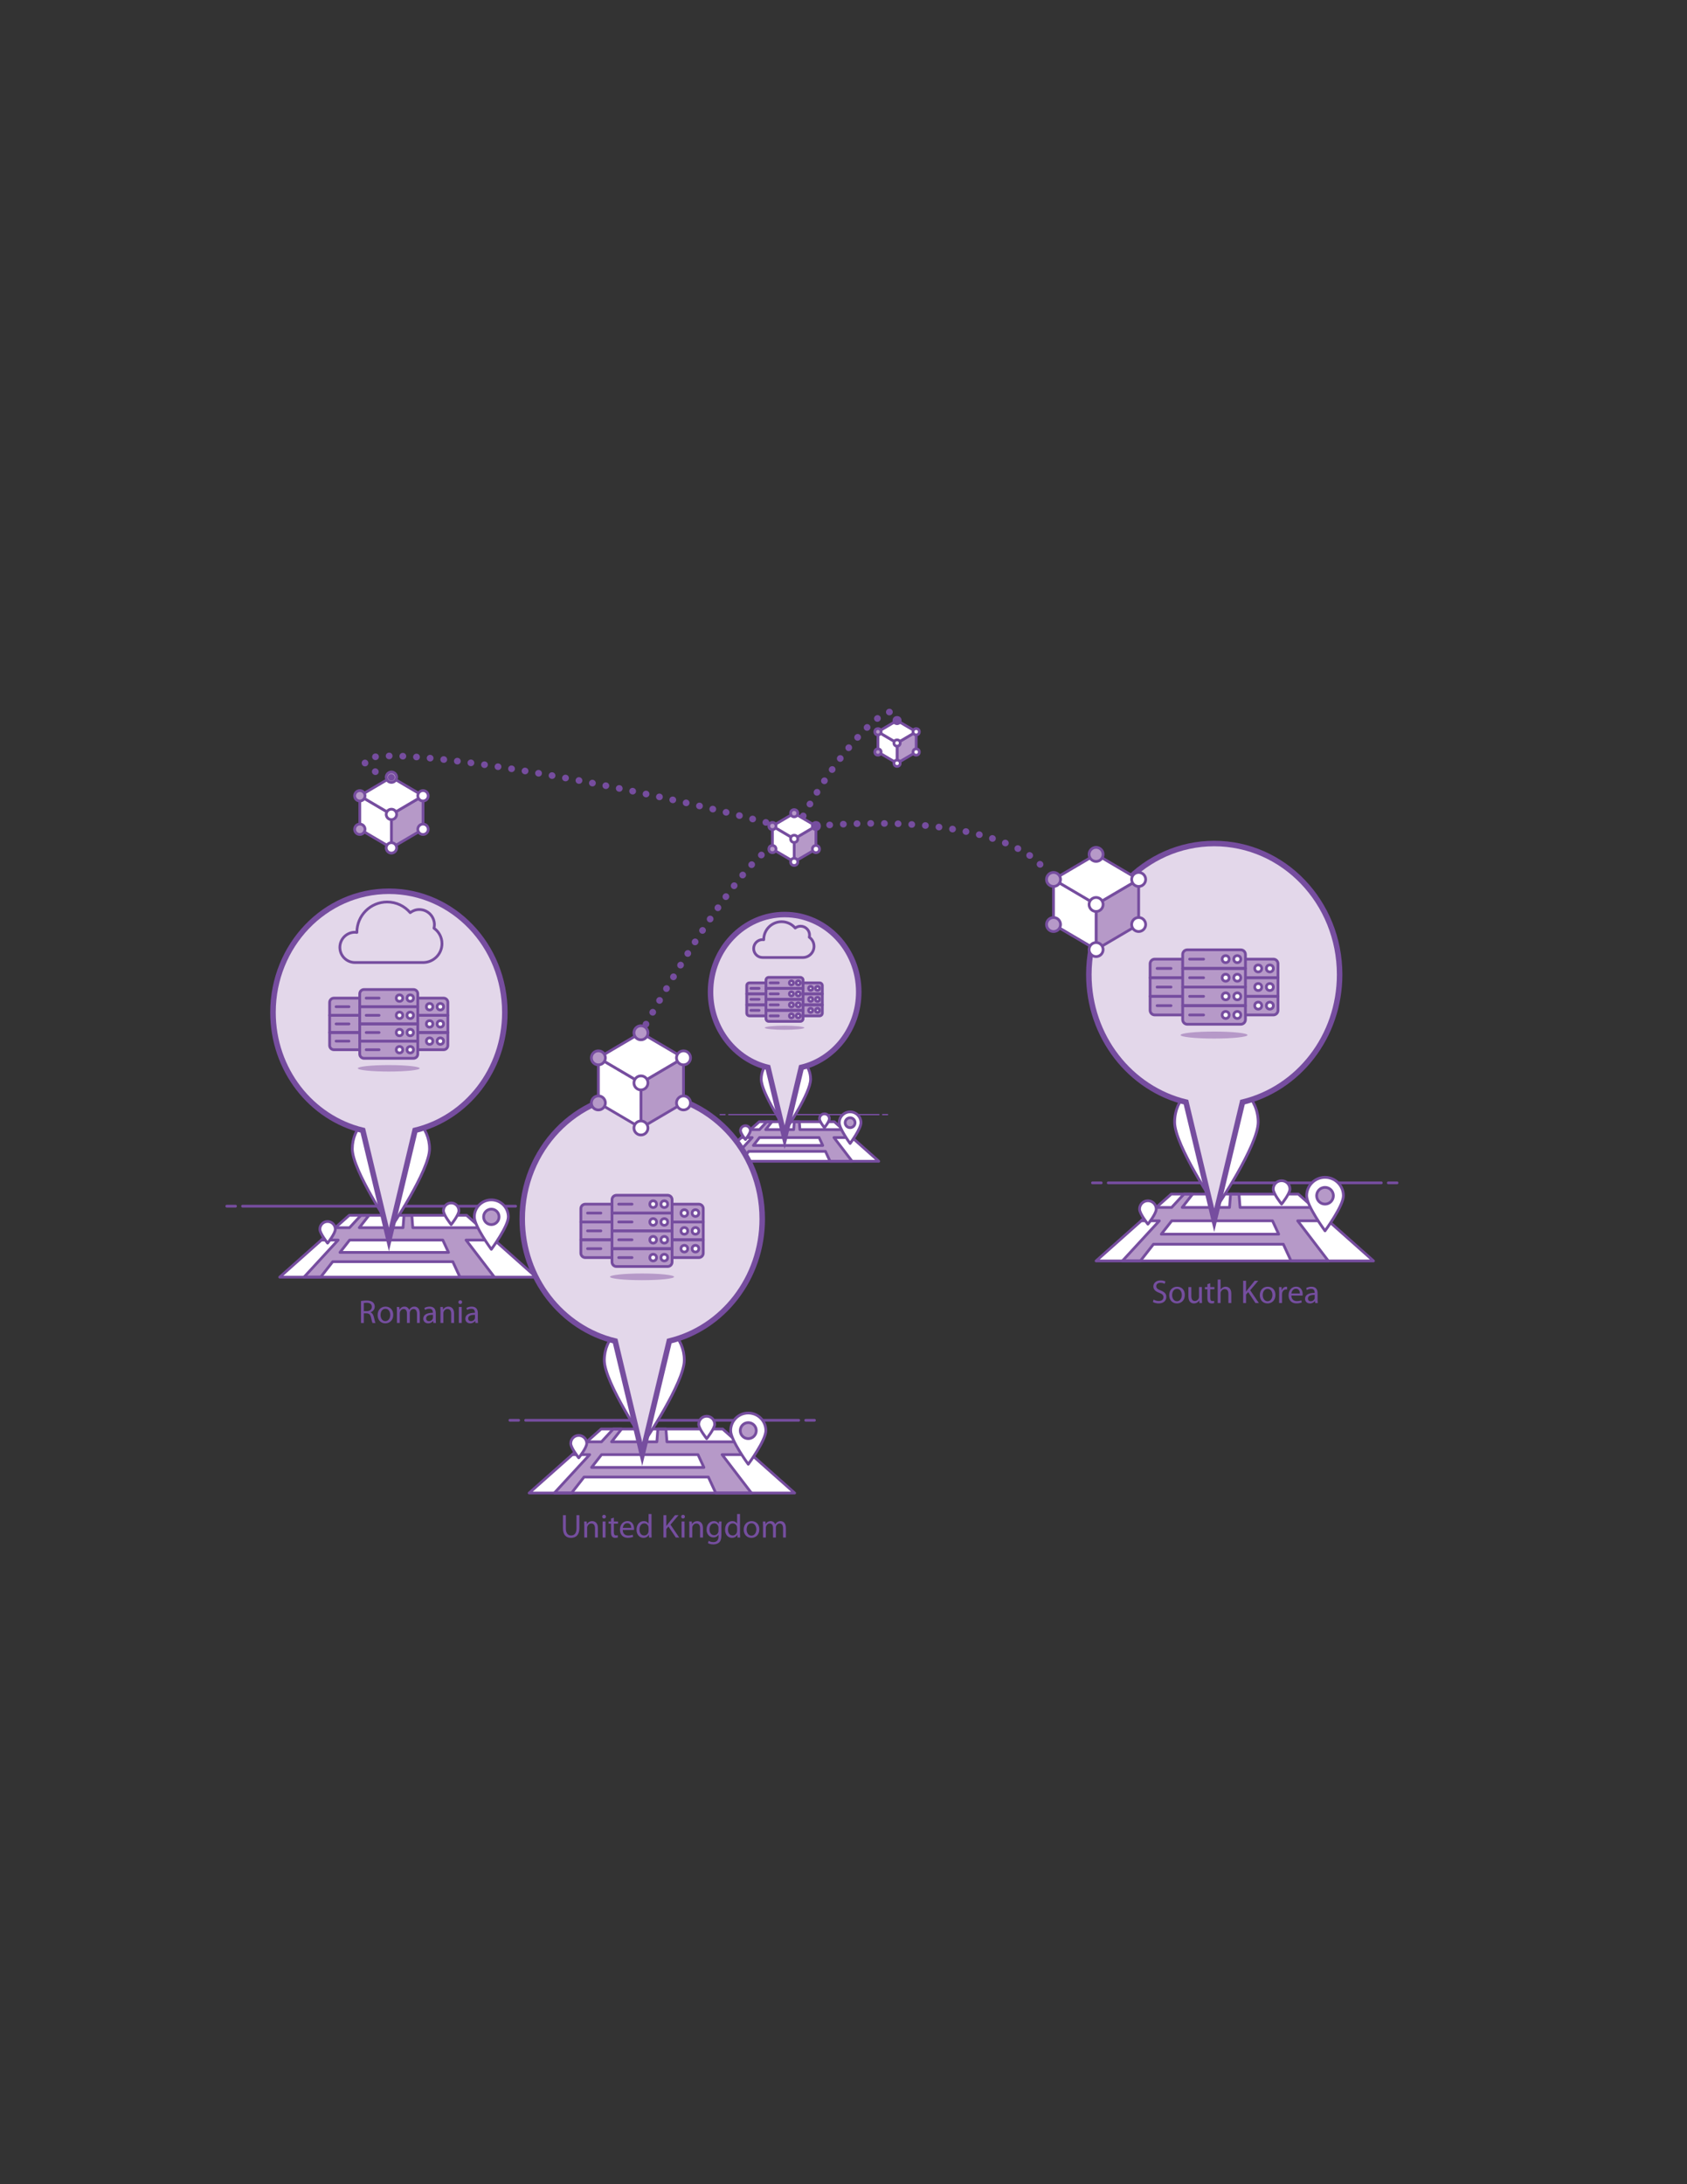 <?xml version="1.0" encoding="utf-8"?>
<!-- Generator: Adobe Illustrator 16.0.0, SVG Export Plug-In . SVG Version: 6.00 Build 0)  -->
<!DOCTYPE svg PUBLIC "-//W3C//DTD SVG 1.1//EN" "http://www.w3.org/Graphics/SVG/1.1/DTD/svg11.dtd">
<svg version="1.1" id="Layer_1" xmlns="http://www.w3.org/2000/svg" xmlns:xlink="http://www.w3.org/1999/xlink" x="0px" y="0px"
	 width="612px" height="792px" viewBox="0 0 612 792" enable-background="new 0 0 612 792" xml:space="preserve">
<rect x="0" y="0" width="612" height="792" fill="#333333" stroke="none"/>
<g>
	<g>
	</g>
	<g>
		
			<line fill="none" stroke="#764D9F" stroke-linecap="round" stroke-linejoin="round" stroke-miterlimit="10" x1="87.985" y1="437.367" x2="187.052" y2="437.367"/>
		
			<line fill="none" stroke="#764D9F" stroke-linecap="round" stroke-linejoin="round" stroke-miterlimit="10" x1="82.27" y1="437.367" x2="85.445" y2="437.367"/>
		
			<line fill="none" stroke="#764D9F" stroke-linecap="round" stroke-linejoin="round" stroke-miterlimit="10" x1="189.592" y1="437.367" x2="192.767" y2="437.367"/>
	</g>
</g>
<g>
	<g>
	</g>
	<g>
		
			<line fill="none" stroke="#764D9F" stroke-linecap="round" stroke-linejoin="round" stroke-miterlimit="10" x1="402.035" y1="428.911" x2="501.102" y2="428.911"/>
		
			<line fill="none" stroke="#764D9F" stroke-linecap="round" stroke-linejoin="round" stroke-miterlimit="10" x1="396.319" y1="428.911" x2="399.494" y2="428.911"/>
		
			<line fill="none" stroke="#764D9F" stroke-linecap="round" stroke-linejoin="round" stroke-miterlimit="10" x1="503.642" y1="428.911" x2="506.816" y2="428.911"/>
	</g>
</g>
<g>
	<g>
	</g>
	<g>
		
			<line fill="none" stroke="#764D9F" stroke-linecap="round" stroke-linejoin="round" stroke-miterlimit="10" x1="190.69" y1="515" x2="289.757" y2="515"/>
		
			<line fill="none" stroke="#764D9F" stroke-linecap="round" stroke-linejoin="round" stroke-miterlimit="10" x1="184.975" y1="515" x2="188.149" y2="515"/>
		
			<line fill="none" stroke="#764D9F" stroke-linecap="round" stroke-linejoin="round" stroke-miterlimit="10" x1="292.297" y1="515" x2="295.472" y2="515"/>
	</g>
</g>
<g>
	<g>
	</g>
	<g>
		
			<line fill="none" stroke="#764D9F" stroke-width="0.5" stroke-linecap="round" stroke-linejoin="round" stroke-miterlimit="10" x1="264.399" y1="404.164" x2="318.829" y2="404.164"/>
		
			<line fill="none" stroke="#764D9F" stroke-width="0.5" stroke-linecap="round" stroke-linejoin="round" stroke-miterlimit="10" x1="261.259" y1="404.164" x2="263.004" y2="404.164"/>
		
			<line fill="none" stroke="#764D9F" stroke-width="0.5" stroke-linecap="round" stroke-linejoin="round" stroke-miterlimit="10" x1="320.224" y1="404.164" x2="321.968" y2="404.164"/>
	</g>
</g>
<path fill="#FFFFFF" d="M158.286,386.571c0.066-0.278,0.111-0.566,0.111-0.865c0-2.067-1.675-3.744-3.743-3.744
	c-0.849,0-1.624,0.294-2.251,0.771c-1.374-1.614-3.417-2.642-5.703-2.642c-4.134,0-7.485,3.352-7.485,7.486
	c0,0.016,0.001,0.032,0.001,0.048c-0.156-0.02-0.309-0.048-0.471-0.048c-2.066,0-3.742,1.676-3.742,3.743
	c0,2.066,1.676,3.743,3.742,3.743h16.845c2.584,0,4.679-2.094,4.679-4.677C160.268,388.807,159.481,387.419,158.286,386.571z"/>
<g>
	<g>
		<polygon fill="#FFFFFF" points="194.496,463.096 169.278,440.679 126.684,440.679 101.466,463.096 		"/>
		<polygon fill="#FFFFFF" points="126.807,445.163 130.939,440.679 126.684,440.679 121.641,445.163 121.641,445.163 		"/>
		<polygon fill="#FFFFFF" points="126.836,449.647 123.33,454.13 162.707,454.13 160.631,449.647 		"/>
		<polygon fill="#FFFFFF" points="179.364,449.647 169.074,449.647 179.356,463.096 194.496,463.096 		"/>
		<g>
			<path fill="#B699C8" stroke="#764D9F" stroke-linecap="round" stroke-linejoin="round" stroke-miterlimit="10" d="
				M169.074,449.647h10.29l-5.043-4.484h-24.576l-0.343-4.484h-2.842l-0.343,4.484h-15.874l3.505-4.484h-2.909l-4.132,4.484h-5.167
				l-5.043,4.484h6.08l-12.392,13.448h6.033l4.383-5.604h43.562l2.593,5.604h12.5L169.074,449.647z M123.33,454.13l3.506-4.482
				h33.795l2.076,4.482H123.33z"/>
		</g>
		<polygon fill="none" stroke="#764D9F" stroke-linecap="round" stroke-linejoin="round" stroke-miterlimit="10" points="
			194.496,463.096 169.278,440.679 126.684,440.679 101.466,463.096 		"/>
	</g>
	<g>
		<path fill="#FFFFFF" d="M155.828,416.582c0,7.737-14.011,28.581-14.011,28.581s-14.01-20.844-14.01-28.581
			c0-7.739,6.272-14.011,14.01-14.011C149.554,402.571,155.828,408.843,155.828,416.582z"/>
		
			<circle fill="#B699C8" stroke="#764D9F" stroke-linecap="round" stroke-linejoin="round" stroke-miterlimit="10" cx="141.817" cy="416.582" r="6.725"/>
		<path fill="none" stroke="#764D9F" stroke-linecap="round" stroke-linejoin="round" stroke-miterlimit="10" d="M155.828,416.582
			c0,7.737-14.011,28.581-14.011,28.581s-14.01-20.844-14.01-28.581c0-7.739,6.272-14.011,14.01-14.011
			C149.554,402.571,155.828,408.843,155.828,416.582z"/>
	</g>
	<path fill="#FFFFFF" stroke="#764D9F" stroke-linecap="round" stroke-linejoin="round" stroke-miterlimit="10" d="M121.642,445.724
		c0,1.548-2.802,5.043-2.802,5.043s-2.802-3.495-2.802-5.043s1.254-2.802,2.802-2.802
		C120.386,442.922,121.642,444.176,121.642,445.724z"/>
	<path fill="#FFFFFF" stroke="#764D9F" stroke-linecap="round" stroke-linejoin="round" stroke-miterlimit="10" d="M166.476,438.998
		c0,1.548-2.802,5.045-2.802,5.045s-2.803-3.497-2.803-5.045s1.255-2.802,2.803-2.802
		C165.22,436.196,166.476,437.45,166.476,438.998z"/>
	<g>
		<path fill="#FFFFFF" stroke="#764D9F" stroke-linecap="round" stroke-linejoin="round" stroke-miterlimit="10" d="
			M184.408,441.238c0,3.406-6.165,11.771-6.165,11.771s-6.164-8.365-6.164-11.771c0-3.402,2.76-6.163,6.164-6.163
			C181.648,435.075,184.408,437.836,184.408,441.238z"/>
		<path fill="#B699C8" stroke="#764D9F" stroke-linecap="round" stroke-linejoin="round" stroke-miterlimit="10" d="
			M181.045,441.238c0,1.551-1.254,2.805-2.802,2.805s-2.802-1.254-2.802-2.805c0-1.546,1.254-2.801,2.802-2.801
			S181.045,439.692,181.045,441.238z"/>
	</g>
</g>
<path fill="#E3D7EA" stroke="#764D9F" stroke-width="2" stroke-miterlimit="10" d="M183.142,367.1
	c0-24.258-18.829-43.928-42.053-43.928s-42.053,19.67-42.053,43.928c0,20.85,13.919,38.273,32.576,42.77l9.478,39.597l9.478-39.597
	C169.222,405.373,183.142,387.949,183.142,367.1z"/>
<g>
	<path fill="#B699C8" d="M160.913,380.637h-17.936c-0.862,0-1.56-0.698-1.56-1.559v-15.597c0-0.862,0.698-1.56,1.56-1.56h17.936
		c0.861,0,1.559,0.698,1.559,1.56v15.597C162.472,379.939,161.773,380.637,160.913,380.637z"/>
	
		<circle fill="#FFFFFF" stroke="#764D9F" stroke-linecap="round" stroke-linejoin="round" stroke-miterlimit="10" cx="159.743" cy="365.041" r="1.17"/>
	
		<circle fill="#FFFFFF" stroke="#764D9F" stroke-linecap="round" stroke-linejoin="round" stroke-miterlimit="10" cx="155.844" cy="365.041" r="1.17"/>
	
		<circle fill="#FFFFFF" stroke="#764D9F" stroke-linecap="round" stroke-linejoin="round" stroke-miterlimit="10" cx="159.743" cy="371.28" r="1.17"/>
	
		<circle fill="#FFFFFF" stroke="#764D9F" stroke-linecap="round" stroke-linejoin="round" stroke-miterlimit="10" cx="155.844" cy="371.28" r="1.17"/>
	
		<circle fill="#FFFFFF" stroke="#764D9F" stroke-linecap="round" stroke-linejoin="round" stroke-miterlimit="10" cx="159.743" cy="377.518" r="1.17"/>
	
		<circle fill="#FFFFFF" stroke="#764D9F" stroke-linecap="round" stroke-linejoin="round" stroke-miterlimit="10" cx="155.844" cy="377.518" r="1.17"/>
	<path fill="none" stroke="#764D9F" stroke-linecap="round" stroke-linejoin="round" stroke-miterlimit="10" d="M160.913,380.637
		h-17.936c-0.862,0-1.56-0.698-1.56-1.559v-4.68h21.055v4.68C162.472,379.939,161.773,380.637,160.913,380.637z"/>
	
		<rect x="141.417" y="368.16" fill="none" stroke="#764D9F" stroke-linecap="round" stroke-linejoin="round" stroke-miterlimit="10" width="21.055" height="6.238"/>
	<path fill="none" stroke="#764D9F" stroke-linecap="round" stroke-linejoin="round" stroke-miterlimit="10" d="M162.472,368.16
		h-21.055v-4.679c0-0.862,0.698-1.56,1.56-1.56h17.936c0.861,0,1.559,0.698,1.559,1.56V368.16z"/>
</g>
<g>
	<path fill="#B699C8" d="M139.077,380.637h-17.936c-0.86,0-1.559-0.698-1.559-1.559v-15.597c0-0.862,0.698-1.56,1.559-1.56h17.936
		c0.862,0,1.56,0.698,1.56,1.56v15.597C140.637,379.939,139.939,380.637,139.077,380.637z"/>
	
		<line fill="none" stroke="#764D9F" stroke-linecap="round" stroke-linejoin="round" stroke-miterlimit="10" x1="121.922" y1="377.518" x2="126.602" y2="377.518"/>
	
		<line fill="none" stroke="#764D9F" stroke-linecap="round" stroke-linejoin="round" stroke-miterlimit="10" x1="121.922" y1="371.28" x2="126.602" y2="371.28"/>
	
		<line fill="none" stroke="#764D9F" stroke-linecap="round" stroke-linejoin="round" stroke-miterlimit="10" x1="121.922" y1="365.041" x2="126.602" y2="365.041"/>
	<path fill="none" stroke="#764D9F" stroke-linecap="round" stroke-linejoin="round" stroke-miterlimit="10" d="M139.077,380.637
		h-17.936c-0.86,0-1.559-0.698-1.559-1.559v-4.68h21.054v4.68C140.637,379.939,139.939,380.637,139.077,380.637z"/>
	
		<rect x="119.583" y="368.16" fill="none" stroke="#764D9F" stroke-linecap="round" stroke-linejoin="round" stroke-miterlimit="10" width="21.054" height="6.238"/>
	<path fill="none" stroke="#764D9F" stroke-linecap="round" stroke-linejoin="round" stroke-miterlimit="10" d="M140.637,368.16
		h-21.054v-4.679c0-0.862,0.698-1.56,1.559-1.56h17.936c0.862,0,1.56,0.698,1.56,1.56V368.16z"/>
</g>
<g>
	<path fill="#B699C8" d="M149.996,383.756h-17.937c-0.861,0-1.559-0.698-1.559-1.559v-21.835c0-0.862,0.698-1.56,1.559-1.56h17.937
		c0.86,0,1.559,0.698,1.559,1.56v21.835C151.555,383.059,150.856,383.756,149.996,383.756z"/>
	
		<line fill="none" stroke="#764D9F" stroke-linecap="round" stroke-linejoin="round" stroke-miterlimit="10" x1="132.838" y1="380.637" x2="137.518" y2="380.637"/>
	
		<line fill="none" stroke="#764D9F" stroke-linecap="round" stroke-linejoin="round" stroke-miterlimit="10" x1="132.838" y1="374.398" x2="137.518" y2="374.398"/>
	
		<line fill="none" stroke="#764D9F" stroke-linecap="round" stroke-linejoin="round" stroke-miterlimit="10" x1="132.838" y1="361.921" x2="137.518" y2="361.921"/>
	
		<circle fill="#FFFFFF" stroke="#764D9F" stroke-linecap="round" stroke-linejoin="round" stroke-miterlimit="10" cx="148.826" cy="361.921" r="1.17"/>
	
		<circle fill="#FFFFFF" stroke="#764D9F" stroke-linecap="round" stroke-linejoin="round" stroke-miterlimit="10" cx="144.926" cy="361.921" r="1.17"/>
	
		<circle fill="#FFFFFF" stroke="#764D9F" stroke-linecap="round" stroke-linejoin="round" stroke-miterlimit="10" cx="148.826" cy="374.398" r="1.17"/>
	
		<circle fill="#FFFFFF" stroke="#764D9F" stroke-linecap="round" stroke-linejoin="round" stroke-miterlimit="10" cx="144.926" cy="374.398" r="1.17"/>
	
		<circle fill="#FFFFFF" stroke="#764D9F" stroke-linecap="round" stroke-linejoin="round" stroke-miterlimit="10" cx="148.826" cy="380.637" r="1.17"/>
	
		<circle fill="#FFFFFF" stroke="#764D9F" stroke-linecap="round" stroke-linejoin="round" stroke-miterlimit="10" cx="144.926" cy="380.637" r="1.17"/>
	<path fill="none" stroke="#764D9F" stroke-linecap="round" stroke-linejoin="round" stroke-miterlimit="10" d="M149.996,383.756
		h-17.937c-0.861,0-1.559-0.698-1.559-1.559v-4.679h21.055v4.679C151.555,383.059,150.856,383.756,149.996,383.756z"/>
	
		<rect x="130.5" y="371.28" fill="none" stroke="#764D9F" stroke-linecap="round" stroke-linejoin="round" stroke-miterlimit="10" width="21.055" height="6.238"/>
	<path fill="none" stroke="#764D9F" stroke-linecap="round" stroke-linejoin="round" stroke-miterlimit="10" d="M151.555,365.041
		H130.5v-4.679c0-0.862,0.698-1.56,1.559-1.56h17.937c0.86,0,1.559,0.698,1.559,1.56V365.041z"/>
	
		<line fill="none" stroke="#764D9F" stroke-linecap="round" stroke-linejoin="round" stroke-miterlimit="10" x1="132.838" y1="368.16" x2="137.518" y2="368.16"/>
	
		<circle fill="#FFFFFF" stroke="#764D9F" stroke-linecap="round" stroke-linejoin="round" stroke-miterlimit="10" cx="148.826" cy="368.16" r="1.17"/>
	
		<circle fill="#FFFFFF" stroke="#764D9F" stroke-linecap="round" stroke-linejoin="round" stroke-miterlimit="10" cx="144.926" cy="368.16" r="1.17"/>
	
		<rect x="130.5" y="365.041" fill="none" stroke="#764D9F" stroke-linecap="round" stroke-linejoin="round" stroke-miterlimit="10" width="21.055" height="6.239"/>
</g>
<ellipse fill="#B699C8" cx="141.027" cy="387.377" rx="11.229" ry="1.169"/>
<g>
	<g>
		<polygon fill="#FFFFFF" points="318.791,421.078 302.668,406.746 275.436,406.746 259.313,421.078 		"/>
		<polygon fill="#FFFFFF" points="275.515,409.613 278.156,406.746 275.436,406.746 272.211,409.613 272.211,409.613 		"/>
		<polygon fill="#FFFFFF" points="275.533,412.48 273.292,415.346 298.467,415.346 297.14,412.48 		"/>
		<polygon fill="#FFFFFF" points="309.117,412.48 302.539,412.48 309.111,421.078 318.791,421.078 		"/>
		<g>
			<path fill="#B699C8" stroke="#764D9F" stroke-linecap="round" stroke-linejoin="round" stroke-miterlimit="10" d="
				M302.539,412.48h6.578l-3.225-2.867H290.18l-0.22-2.867h-1.816l-0.221,2.867h-10.148l2.242-2.867h-1.86l-2.641,2.867h-3.304
				l-3.224,2.867h3.886l-7.922,8.598h3.857l2.802-3.582h27.851l1.657,3.582h7.993L302.539,412.48z M273.292,415.346l2.241-2.865
				h21.607l1.327,2.865H273.292z"/>
		</g>
		<polygon fill="none" stroke="#764D9F" stroke-linecap="round" stroke-linejoin="round" stroke-miterlimit="10" points="
			318.791,421.078 302.668,406.746 275.436,406.746 259.313,421.078 		"/>
	</g>
	<g>
		<path fill="#FFFFFF" d="M294.068,391.339c0,4.947-8.957,18.274-8.957,18.274s-8.958-13.327-8.958-18.274
			c0-4.947,4.01-8.958,8.958-8.958C290.058,382.382,294.068,386.393,294.068,391.339z"/>
		
			<circle fill="#B699C8" stroke="#764D9F" stroke-linecap="round" stroke-linejoin="round" stroke-miterlimit="10" cx="285.111" cy="391.339" r="4.3"/>
		<path fill="none" stroke="#764D9F" stroke-linecap="round" stroke-linejoin="round" stroke-miterlimit="10" d="M294.068,391.339
			c0,4.947-8.957,18.274-8.957,18.274s-8.958-13.327-8.958-18.274c0-4.947,4.01-8.958,8.958-8.958
			C290.058,382.382,294.068,386.393,294.068,391.339z"/>
	</g>
	<path fill="#FFFFFF" stroke="#764D9F" stroke-linecap="round" stroke-linejoin="round" stroke-miterlimit="10" d="M272.212,409.971
		c0,0.99-1.792,3.225-1.792,3.225s-1.791-2.234-1.791-3.225s0.802-1.791,1.791-1.791S272.212,408.98,272.212,409.971z"/>
	<path fill="#FFFFFF" stroke="#764D9F" stroke-linecap="round" stroke-linejoin="round" stroke-miterlimit="10" d="M300.877,405.672
		c0,0.99-1.792,3.225-1.792,3.225s-1.792-2.234-1.792-3.225s0.802-1.793,1.792-1.793
		C300.074,403.879,300.877,404.682,300.877,405.672z"/>
	<g>
		<path fill="#FFFFFF" stroke="#764D9F" stroke-linecap="round" stroke-linejoin="round" stroke-miterlimit="10" d="M312.34,407.105
			c0,2.178-3.939,7.523-3.939,7.523s-3.942-5.346-3.942-7.523s1.765-3.941,3.942-3.941
			C310.576,403.164,312.34,404.928,312.34,407.105z"/>
		
			<circle fill="#B699C8" stroke="#764D9F" stroke-linecap="round" stroke-linejoin="round" stroke-miterlimit="10" cx="308.4" cy="407.105" r="1.792"/>
	</g>
</g>
<path fill="#E3D7EA" stroke="#764D9F" stroke-width="2" stroke-miterlimit="10" d="M311.531,359.704
	c0-15.51-12.038-28.085-26.885-28.085c-14.849,0-26.887,12.575-26.887,28.085c0,13.33,8.899,24.469,20.827,27.344l6.06,25.316
	l6.059-25.316C302.632,384.173,311.531,373.034,311.531,359.704z"/>
<g>
	<path fill="#B699C8" d="M297.319,368.359h-11.467c-0.551,0-0.997-0.447-0.997-0.997v-9.972c0-0.551,0.446-0.997,0.997-0.997h11.467
		c0.551,0,0.997,0.446,0.997,0.997v9.972C298.316,367.912,297.87,368.359,297.319,368.359z"/>
	
		<circle fill="#FFFFFF" stroke="#764D9F" stroke-linecap="round" stroke-linejoin="round" stroke-miterlimit="10" cx="296.572" cy="358.387" r="0.748"/>
	
		<circle fill="#FFFFFF" stroke="#764D9F" stroke-linecap="round" stroke-linejoin="round" stroke-miterlimit="10" cx="294.079" cy="358.387" r="0.748"/>
	
		<circle fill="#FFFFFF" stroke="#764D9F" stroke-linecap="round" stroke-linejoin="round" stroke-miterlimit="10" cx="296.572" cy="362.376" r="0.748"/>
	
		<circle fill="#FFFFFF" stroke="#764D9F" stroke-linecap="round" stroke-linejoin="round" stroke-miterlimit="10" cx="294.079" cy="362.376" r="0.748"/>
	
		<circle fill="#FFFFFF" stroke="#764D9F" stroke-linecap="round" stroke-linejoin="round" stroke-miterlimit="10" cx="296.572" cy="366.364" r="0.748"/>
	
		<circle fill="#FFFFFF" stroke="#764D9F" stroke-linecap="round" stroke-linejoin="round" stroke-miterlimit="10" cx="294.079" cy="366.364" r="0.748"/>
	<path fill="none" stroke="#764D9F" stroke-linecap="round" stroke-linejoin="round" stroke-miterlimit="10" d="M297.319,368.359
		h-11.467c-0.551,0-0.997-0.447-0.997-0.997v-2.992h13.46v2.992C298.316,367.912,297.87,368.359,297.319,368.359z"/>
	
		<rect x="284.855" y="360.382" fill="none" stroke="#764D9F" stroke-linecap="round" stroke-linejoin="round" stroke-miterlimit="10" width="13.46" height="3.988"/>
	<path fill="none" stroke="#764D9F" stroke-linecap="round" stroke-linejoin="round" stroke-miterlimit="10" d="M298.316,360.382
		h-13.46v-2.992c0-0.551,0.446-0.997,0.997-0.997h11.467c0.551,0,0.997,0.446,0.997,0.997V360.382z"/>
</g>
<g>
	<path fill="#B699C8" d="M283.359,368.359h-11.467c-0.55,0-0.997-0.447-0.997-0.997v-9.972c0-0.551,0.447-0.997,0.997-0.997h11.467
		c0.552,0,0.997,0.446,0.997,0.997v9.972C284.356,367.912,283.911,368.359,283.359,368.359z"/>
	
		<line fill="none" stroke="#764D9F" stroke-linecap="round" stroke-linejoin="round" stroke-miterlimit="10" x1="272.391" y1="366.364" x2="275.383" y2="366.364"/>
	
		<line fill="none" stroke="#764D9F" stroke-linecap="round" stroke-linejoin="round" stroke-miterlimit="10" x1="272.391" y1="362.376" x2="275.383" y2="362.376"/>
	
		<line fill="none" stroke="#764D9F" stroke-linecap="round" stroke-linejoin="round" stroke-miterlimit="10" x1="272.391" y1="358.387" x2="275.383" y2="358.387"/>
	<path fill="none" stroke="#764D9F" stroke-linecap="round" stroke-linejoin="round" stroke-miterlimit="10" d="M283.359,368.359
		h-11.467c-0.55,0-0.997-0.447-0.997-0.997v-2.992h13.46v2.992C284.356,367.912,283.911,368.359,283.359,368.359z"/>
	
		<rect x="270.896" y="360.382" fill="none" stroke="#764D9F" stroke-linecap="round" stroke-linejoin="round" stroke-miterlimit="10" width="13.46" height="3.988"/>
	<path fill="none" stroke="#764D9F" stroke-linecap="round" stroke-linejoin="round" stroke-miterlimit="10" d="M284.356,360.382
		h-13.46v-2.992c0-0.551,0.447-0.997,0.997-0.997h11.467c0.552,0,0.997,0.446,0.997,0.997V360.382z"/>
</g>
<g>
	<path fill="#B699C8" d="M290.34,370.353h-11.467c-0.551,0-0.997-0.446-0.997-0.998v-13.959c0-0.551,0.446-0.997,0.997-0.997h11.467
		c0.55,0,0.997,0.446,0.997,0.997v13.959C291.337,369.907,290.89,370.353,290.34,370.353z"/>
	
		<line fill="none" stroke="#764D9F" stroke-linecap="round" stroke-linejoin="round" stroke-miterlimit="10" x1="279.37" y1="368.359" x2="282.362" y2="368.359"/>
	
		<line fill="none" stroke="#764D9F" stroke-linecap="round" stroke-linejoin="round" stroke-miterlimit="10" x1="279.37" y1="364.37" x2="282.362" y2="364.37"/>
	
		<line fill="none" stroke="#764D9F" stroke-linecap="round" stroke-linejoin="round" stroke-miterlimit="10" x1="279.37" y1="356.393" x2="282.362" y2="356.393"/>
	
		<circle fill="#FFFFFF" stroke="#764D9F" stroke-linecap="round" stroke-linejoin="round" stroke-miterlimit="10" cx="289.592" cy="356.393" r="0.748"/>
	
		<circle fill="#FFFFFF" stroke="#764D9F" stroke-linecap="round" stroke-linejoin="round" stroke-miterlimit="10" cx="287.099" cy="356.393" r="0.748"/>
	
		<circle fill="#FFFFFF" stroke="#764D9F" stroke-linecap="round" stroke-linejoin="round" stroke-miterlimit="10" cx="289.592" cy="364.37" r="0.748"/>
	
		<circle fill="#FFFFFF" stroke="#764D9F" stroke-linecap="round" stroke-linejoin="round" stroke-miterlimit="10" cx="287.099" cy="364.37" r="0.748"/>
	
		<circle fill="#FFFFFF" stroke="#764D9F" stroke-linecap="round" stroke-linejoin="round" stroke-miterlimit="10" cx="289.592" cy="368.359" r="0.748"/>
	
		<circle fill="#FFFFFF" stroke="#764D9F" stroke-linecap="round" stroke-linejoin="round" stroke-miterlimit="10" cx="287.099" cy="368.359" r="0.748"/>
	<path fill="none" stroke="#764D9F" stroke-linecap="round" stroke-linejoin="round" stroke-miterlimit="10" d="M290.34,370.353
		h-11.467c-0.551,0-0.997-0.446-0.997-0.998v-2.992h13.461v2.992C291.337,369.907,290.89,370.353,290.34,370.353z"/>
	
		<rect x="277.876" y="362.376" fill="none" stroke="#764D9F" stroke-linecap="round" stroke-linejoin="round" stroke-miterlimit="10" width="13.461" height="3.988"/>
	<path fill="none" stroke="#764D9F" stroke-linecap="round" stroke-linejoin="round" stroke-miterlimit="10" d="M291.337,358.387
		h-13.461v-2.991c0-0.551,0.446-0.997,0.997-0.997h11.467c0.55,0,0.997,0.446,0.997,0.997V358.387z"/>
	
		<line fill="none" stroke="#764D9F" stroke-linecap="round" stroke-linejoin="round" stroke-miterlimit="10" x1="279.37" y1="360.382" x2="282.362" y2="360.382"/>
	
		<circle fill="#FFFFFF" stroke="#764D9F" stroke-linecap="round" stroke-linejoin="round" stroke-miterlimit="10" cx="289.592" cy="360.382" r="0.748"/>
	
		<circle fill="#FFFFFF" stroke="#764D9F" stroke-linecap="round" stroke-linejoin="round" stroke-miterlimit="10" cx="287.099" cy="360.382" r="0.748"/>
	
		<rect x="277.876" y="358.387" fill="none" stroke="#764D9F" stroke-linecap="round" stroke-linejoin="round" stroke-miterlimit="10" width="13.461" height="3.989"/>
</g>
<ellipse fill="#B699C8" cx="284.607" cy="372.668" rx="7.179" ry="0.748"/>
<path fill="none" stroke="#764D9F" stroke-linecap="round" stroke-linejoin="round" stroke-miterlimit="10" d="M293.587,339.836
	c0.058-0.241,0.096-0.491,0.096-0.75c0-1.792-1.452-3.244-3.244-3.244c-0.736,0-1.407,0.255-1.952,0.668
	c-1.189-1.399-2.96-2.29-4.94-2.29c-3.584,0-6.489,2.905-6.489,6.487c0,0.014,0.002,0.028,0.002,0.042
	c-0.135-0.018-0.268-0.042-0.408-0.042c-1.792,0-3.244,1.453-3.244,3.245s1.452,3.244,3.244,3.244h14.599
	c2.239,0,4.056-1.815,4.056-4.055C295.306,341.773,294.624,340.571,293.587,339.836z"/>
<g>
	<g>
		<polygon fill="#FFFFFF" points="288.275,541.378 262.168,518.171 218.071,518.171 191.963,541.378 		"/>
		<polygon fill="#FFFFFF" points="218.199,522.813 222.476,518.171 218.071,518.171 212.851,522.813 212.851,522.813 		"/>
		<polygon fill="#FFFFFF" points="218.229,527.454 214.599,532.096 255.365,532.096 253.217,527.454 		"/>
		<polygon fill="#FFFFFF" points="272.61,527.454 261.957,527.454 272.602,541.378 288.275,541.378 		"/>
		<g>
			<path fill="#B699C8" stroke="#764D9F" stroke-linecap="round" stroke-linejoin="round" stroke-miterlimit="10" d="
				M261.957,527.454h10.653l-5.222-4.642h-25.442l-0.356-4.642h-2.941l-0.356,4.642h-16.434l3.63-4.642h-3.013l-4.276,4.642h-5.349
				l-5.222,4.642h6.294l-12.829,13.924h6.246l4.537-5.802h45.099l2.685,5.802h12.941L261.957,527.454z M214.599,532.096l3.63-4.642
				h34.988l2.148,4.642H214.599z"/>
		</g>
		<polygon fill="none" stroke="#764D9F" stroke-linecap="round" stroke-linejoin="round" stroke-miterlimit="10" points="
			288.275,541.378 262.168,518.171 218.071,518.171 191.963,541.378 		"/>
	</g>
	<g>
		<path fill="#FFFFFF" d="M248.243,493.223c0,8.011-14.505,29.59-14.505,29.59s-14.505-21.579-14.505-29.59
			s6.493-14.505,14.505-14.505C241.749,478.718,248.243,485.212,248.243,493.223z"/>
		
			<circle fill="#B699C8" stroke="#764D9F" stroke-linecap="round" stroke-linejoin="round" stroke-miterlimit="10" cx="233.738" cy="493.223" r="6.962"/>
		<path fill="none" stroke="#764D9F" stroke-linecap="round" stroke-linejoin="round" stroke-miterlimit="10" d="M248.243,493.223
			c0,8.011-14.505,29.59-14.505,29.59s-14.505-21.579-14.505-29.59s6.493-14.505,14.505-14.505
			C241.749,478.718,248.243,485.212,248.243,493.223z"/>
	</g>
	<path fill="#FFFFFF" stroke="#764D9F" stroke-linecap="round" stroke-linejoin="round" stroke-miterlimit="10" d="M212.852,523.393
		c0,1.602-2.901,5.222-2.901,5.222s-2.901-3.62-2.901-5.222c0-1.603,1.299-2.901,2.901-2.901S212.852,521.79,212.852,523.393z"/>
	<path fill="#FFFFFF" stroke="#764D9F" stroke-linecap="round" stroke-linejoin="round" stroke-miterlimit="10" d="M259.267,516.431
		c0,1.602-2.9,5.221-2.9,5.221s-2.901-3.619-2.901-5.221c0-1.603,1.298-2.901,2.901-2.901
		C257.967,513.529,259.267,514.828,259.267,516.431z"/>
	<g>
		<path fill="#FFFFFF" stroke="#764D9F" stroke-linecap="round" stroke-linejoin="round" stroke-miterlimit="10" d="M277.832,518.75
			c0,3.526-6.383,12.186-6.383,12.186s-6.382-8.659-6.382-12.186c0-3.524,2.857-6.381,6.382-6.381S277.832,515.226,277.832,518.75z"
			/>
		
			<circle fill="#B699C8" stroke="#764D9F" stroke-linecap="round" stroke-linejoin="round" stroke-miterlimit="10" cx="271.45" cy="518.75" r="2.901"/>
	</g>
</g>
<path fill="#E3D7EA" stroke="#764D9F" stroke-width="2" stroke-miterlimit="10" d="M276.52,441.996
	c0-25.115-19.493-45.478-43.535-45.478c-24.043,0-43.536,20.363-43.536,45.478c0,21.585,14.41,39.622,33.724,44.277l9.813,40.993
	l9.812-40.993C262.109,481.618,276.52,463.581,276.52,441.996z"/>
<g>
	<path fill="#B699C8" d="M253.508,456.011h-18.569c-0.892,0-1.614-0.724-1.614-1.614V438.25c0-0.892,0.723-1.615,1.614-1.615h18.569
		c0.891,0,1.614,0.724,1.614,1.615v16.146C255.122,455.287,254.398,456.011,253.508,456.011z"/>
	
		<circle fill="#FFFFFF" stroke="#764D9F" stroke-linecap="round" stroke-linejoin="round" stroke-miterlimit="10" cx="252.296" cy="439.864" r="1.211"/>
	
		<circle fill="#FFFFFF" stroke="#764D9F" stroke-linecap="round" stroke-linejoin="round" stroke-miterlimit="10" cx="248.26" cy="439.864" r="1.211"/>
	
		<circle fill="#FFFFFF" stroke="#764D9F" stroke-linecap="round" stroke-linejoin="round" stroke-miterlimit="10" cx="252.296" cy="446.323" r="1.211"/>
	
		<circle fill="#FFFFFF" stroke="#764D9F" stroke-linecap="round" stroke-linejoin="round" stroke-miterlimit="10" cx="248.26" cy="446.323" r="1.211"/>
	
		<circle fill="#FFFFFF" stroke="#764D9F" stroke-linecap="round" stroke-linejoin="round" stroke-miterlimit="10" cx="252.296" cy="452.781" r="1.211"/>
	
		<circle fill="#FFFFFF" stroke="#764D9F" stroke-linecap="round" stroke-linejoin="round" stroke-miterlimit="10" cx="248.26" cy="452.781" r="1.211"/>
	<path fill="none" stroke="#764D9F" stroke-linecap="round" stroke-linejoin="round" stroke-miterlimit="10" d="M253.508,456.011
		h-18.569c-0.892,0-1.614-0.724-1.614-1.614v-4.845h21.798v4.845C255.122,455.287,254.398,456.011,253.508,456.011z"/>
	
		<rect x="233.324" y="443.094" fill="none" stroke="#764D9F" stroke-linecap="round" stroke-linejoin="round" stroke-miterlimit="10" width="21.798" height="6.458"/>
	<path fill="none" stroke="#764D9F" stroke-linecap="round" stroke-linejoin="round" stroke-miterlimit="10" d="M255.122,443.094
		h-21.798v-4.844c0-0.892,0.723-1.615,1.614-1.615h18.569c0.891,0,1.614,0.724,1.614,1.615V443.094z"/>
</g>
<g>
	<path fill="#B699C8" d="M230.902,456.011h-18.568c-0.892,0-1.615-0.724-1.615-1.614V438.25c0-0.892,0.723-1.615,1.615-1.615h18.568
		c0.892,0,1.614,0.724,1.614,1.615v16.146C232.517,455.287,231.794,456.011,230.902,456.011z"/>
	
		<line fill="none" stroke="#764D9F" stroke-linecap="round" stroke-linejoin="round" stroke-miterlimit="10" x1="213.142" y1="452.781" x2="217.985" y2="452.781"/>
	
		<line fill="none" stroke="#764D9F" stroke-linecap="round" stroke-linejoin="round" stroke-miterlimit="10" x1="213.142" y1="446.323" x2="217.985" y2="446.323"/>
	
		<line fill="none" stroke="#764D9F" stroke-linecap="round" stroke-linejoin="round" stroke-miterlimit="10" x1="213.142" y1="439.864" x2="217.985" y2="439.864"/>
	<path fill="none" stroke="#764D9F" stroke-linecap="round" stroke-linejoin="round" stroke-miterlimit="10" d="M230.902,456.011
		h-18.568c-0.892,0-1.615-0.724-1.615-1.614v-4.845h21.797v4.845C232.517,455.287,231.794,456.011,230.902,456.011z"/>
	
		<rect x="210.719" y="443.094" fill="none" stroke="#764D9F" stroke-linecap="round" stroke-linejoin="round" stroke-miterlimit="10" width="21.797" height="6.458"/>
	<path fill="none" stroke="#764D9F" stroke-linecap="round" stroke-linejoin="round" stroke-miterlimit="10" d="M232.517,443.094
		h-21.797v-4.844c0-0.892,0.723-1.615,1.615-1.615h18.568c0.892,0,1.614,0.724,1.614,1.615V443.094z"/>
</g>
<g>
	<path fill="#B699C8" d="M242.205,459.24h-18.569c-0.891,0-1.614-0.724-1.614-1.615v-22.604c0-0.892,0.724-1.614,1.614-1.614h18.569
		c0.891,0,1.614,0.723,1.614,1.614v22.604C243.819,458.517,243.096,459.24,242.205,459.24z"/>
	
		<line fill="none" stroke="#764D9F" stroke-linecap="round" stroke-linejoin="round" stroke-miterlimit="10" x1="224.443" y1="456.011" x2="229.288" y2="456.011"/>
	
		<line fill="none" stroke="#764D9F" stroke-linecap="round" stroke-linejoin="round" stroke-miterlimit="10" x1="224.443" y1="449.552" x2="229.288" y2="449.552"/>
	
		<line fill="none" stroke="#764D9F" stroke-linecap="round" stroke-linejoin="round" stroke-miterlimit="10" x1="224.443" y1="436.635" x2="229.288" y2="436.635"/>
	
		<circle fill="#FFFFFF" stroke="#764D9F" stroke-linecap="round" stroke-linejoin="round" stroke-miterlimit="10" cx="240.994" cy="436.635" r="1.211"/>
	
		<circle fill="#FFFFFF" stroke="#764D9F" stroke-linecap="round" stroke-linejoin="round" stroke-miterlimit="10" cx="236.957" cy="436.635" r="1.211"/>
	
		<circle fill="#FFFFFF" stroke="#764D9F" stroke-linecap="round" stroke-linejoin="round" stroke-miterlimit="10" cx="240.994" cy="449.552" r="1.211"/>
	
		<circle fill="#FFFFFF" stroke="#764D9F" stroke-linecap="round" stroke-linejoin="round" stroke-miterlimit="10" cx="236.957" cy="449.552" r="1.211"/>
	
		<circle fill="#FFFFFF" stroke="#764D9F" stroke-linecap="round" stroke-linejoin="round" stroke-miterlimit="10" cx="240.994" cy="456.011" r="1.211"/>
	
		<circle fill="#FFFFFF" stroke="#764D9F" stroke-linecap="round" stroke-linejoin="round" stroke-miterlimit="10" cx="236.957" cy="456.011" r="1.211"/>
	<path fill="none" stroke="#764D9F" stroke-linecap="round" stroke-linejoin="round" stroke-miterlimit="10" d="M242.205,459.24
		h-18.569c-0.891,0-1.614-0.724-1.614-1.615v-4.844h21.798v4.844C243.819,458.517,243.096,459.24,242.205,459.24z"/>
	
		<rect x="222.021" y="446.323" fill="none" stroke="#764D9F" stroke-linecap="round" stroke-linejoin="round" stroke-miterlimit="10" width="21.798" height="6.458"/>
	<path fill="none" stroke="#764D9F" stroke-linecap="round" stroke-linejoin="round" stroke-miterlimit="10" d="M243.819,439.864
		h-21.798v-4.844c0-0.892,0.724-1.614,1.614-1.614h18.569c0.891,0,1.614,0.723,1.614,1.614V439.864z"/>
	
		<line fill="none" stroke="#764D9F" stroke-linecap="round" stroke-linejoin="round" stroke-miterlimit="10" x1="224.443" y1="443.094" x2="229.288" y2="443.094"/>
	
		<circle fill="#FFFFFF" stroke="#764D9F" stroke-linecap="round" stroke-linejoin="round" stroke-miterlimit="10" cx="240.994" cy="443.094" r="1.211"/>
	
		<circle fill="#FFFFFF" stroke="#764D9F" stroke-linecap="round" stroke-linejoin="round" stroke-miterlimit="10" cx="236.957" cy="443.094" r="1.211"/>
	
		<rect x="222.021" y="439.864" fill="none" stroke="#764D9F" stroke-linecap="round" stroke-linejoin="round" stroke-miterlimit="10" width="21.798" height="6.459"/>
</g>
<ellipse fill="#B699C8" cx="232.92" cy="462.988" rx="11.625" ry="1.211"/>
<g>
	<g>
		<polygon fill="#FFFFFF" points="498.263,457.222 470.983,432.975 424.911,432.975 397.633,457.222 		"/>
		<polygon fill="#FFFFFF" points="425.044,437.825 429.513,432.975 424.911,432.975 419.456,437.825 419.456,437.825 		"/>
		<polygon fill="#FFFFFF" points="425.076,442.674 421.284,447.522 463.875,447.522 461.631,442.674 		"/>
		<polygon fill="#FFFFFF" points="481.895,442.674 470.765,442.674 481.885,457.222 498.263,457.222 		"/>
		<g>
			<path fill="#B699C8" stroke="#764D9F" stroke-linecap="round" stroke-linejoin="round" stroke-miterlimit="10" d="
				M470.765,442.674h11.13l-5.455-4.849h-26.583l-0.372-4.851h-3.073l-0.373,4.851h-17.17l3.793-4.851h-3.148l-4.469,4.851h-5.588
				l-5.457,4.849h6.577l-13.402,14.548h6.525l4.74-6.061h47.119l2.805,6.061h13.521L470.765,442.674z M421.284,447.522l3.792-4.849
				h36.555l2.244,4.849H421.284z"/>
		</g>
		<polygon fill="none" stroke="#764D9F" stroke-linecap="round" stroke-linejoin="round" stroke-miterlimit="10" points="
			498.263,457.222 470.983,432.975 424.911,432.975 397.633,457.222 		"/>
	</g>
	<g>
		<path fill="#FFFFFF" d="M456.436,406.909c0,8.368-15.154,30.916-15.154,30.916s-15.156-22.548-15.156-30.916
			c0-8.371,6.785-15.156,15.156-15.156C449.65,391.753,456.436,398.538,456.436,406.909z"/>
		
			<circle fill="#B699C8" stroke="#764D9F" stroke-linecap="round" stroke-linejoin="round" stroke-miterlimit="10" cx="441.28" cy="406.909" r="7.274"/>
		<path fill="none" stroke="#764D9F" stroke-linecap="round" stroke-linejoin="round" stroke-miterlimit="10" d="M456.436,406.909
			c0,8.368-15.154,30.916-15.154,30.916s-15.156-22.548-15.156-30.916c0-8.371,6.785-15.156,15.156-15.156
			C449.65,391.753,456.436,398.538,456.436,406.909z"/>
	</g>
	<path fill="#FFFFFF" stroke="#764D9F" stroke-linecap="round" stroke-linejoin="round" stroke-miterlimit="10" d="M419.458,438.432
		c0,1.673-3.032,5.454-3.032,5.454s-3.03-3.781-3.03-5.454c0-1.676,1.356-3.033,3.03-3.033S419.458,436.756,419.458,438.432z"/>
	<path fill="#FFFFFF" stroke="#764D9F" stroke-linecap="round" stroke-linejoin="round" stroke-miterlimit="10" d="M467.953,431.156
		c0,1.673-3.031,5.455-3.031,5.455s-3.03-3.782-3.03-5.455c0-1.676,1.355-3.032,3.03-3.032
		C466.596,428.124,467.953,429.48,467.953,431.156z"/>
	<g>
		<path fill="#FFFFFF" stroke="#764D9F" stroke-linecap="round" stroke-linejoin="round" stroke-miterlimit="10" d="M487.35,433.58
			c0,3.684-6.667,12.73-6.667,12.73s-6.669-9.047-6.669-12.73c0-3.683,2.985-6.669,6.669-6.669
			C484.364,426.911,487.35,429.897,487.35,433.58z"/>
		
			<circle fill="#B699C8" stroke="#764D9F" stroke-linecap="round" stroke-linejoin="round" stroke-miterlimit="10" cx="480.682" cy="433.58" r="3.031"/>
	</g>
</g>
<path fill="#E3D7EA" stroke="#764D9F" stroke-width="2" stroke-miterlimit="10" d="M485.98,353.385
	c0-26.241-20.368-47.517-45.489-47.517c-25.12,0-45.486,21.276-45.486,47.517c0,22.552,15.056,41.398,35.236,46.261l10.25,42.831
	l10.253-42.831C470.924,394.784,485.98,375.937,485.98,353.385z"/>
<g>
	<path fill="#B699C8" d="M461.935,368.028h-19.4c-0.933,0-1.686-0.755-1.686-1.687v-16.87c0-0.932,0.753-1.688,1.686-1.688h19.4
		c0.933,0,1.688,0.755,1.688,1.688v16.87C463.622,367.272,462.867,368.028,461.935,368.028z"/>
	
		<circle fill="#FFFFFF" stroke="#764D9F" stroke-linecap="round" stroke-linejoin="round" stroke-miterlimit="10" cx="460.669" cy="351.158" r="1.265"/>
	
		<circle fill="#FFFFFF" stroke="#764D9F" stroke-linecap="round" stroke-linejoin="round" stroke-miterlimit="10" cx="456.453" cy="351.158" r="1.266"/>
	
		<circle fill="#FFFFFF" stroke="#764D9F" stroke-linecap="round" stroke-linejoin="round" stroke-miterlimit="10" cx="460.669" cy="357.906" r="1.265"/>
	
		<circle fill="#FFFFFF" stroke="#764D9F" stroke-linecap="round" stroke-linejoin="round" stroke-miterlimit="10" cx="456.453" cy="357.906" r="1.266"/>
	
		<circle fill="#FFFFFF" stroke="#764D9F" stroke-linecap="round" stroke-linejoin="round" stroke-miterlimit="10" cx="460.669" cy="364.654" r="1.265"/>
	
		<circle fill="#FFFFFF" stroke="#764D9F" stroke-linecap="round" stroke-linejoin="round" stroke-miterlimit="10" cx="456.453" cy="364.654" r="1.266"/>
	<path fill="none" stroke="#764D9F" stroke-linecap="round" stroke-linejoin="round" stroke-miterlimit="10" d="M461.935,368.028
		h-19.4c-0.933,0-1.686-0.755-1.686-1.687v-5.062h22.773v5.062C463.622,367.272,462.867,368.028,461.935,368.028z"/>
	
		<rect x="440.849" y="354.532" fill="none" stroke="#764D9F" stroke-linecap="round" stroke-linejoin="round" stroke-miterlimit="10" width="22.773" height="6.747"/>
	<path fill="none" stroke="#764D9F" stroke-linecap="round" stroke-linejoin="round" stroke-miterlimit="10" d="M463.622,354.532
		h-22.773v-5.061c0-0.932,0.753-1.688,1.686-1.688h19.4c0.933,0,1.688,0.755,1.688,1.688V354.532z"/>
</g>
<g>
	<path fill="#B699C8" d="M438.316,368.028h-19.401c-0.931,0-1.686-0.755-1.686-1.687v-16.87c0-0.932,0.755-1.688,1.686-1.688h19.401
		c0.933,0,1.688,0.755,1.688,1.688v16.87C440.004,367.272,439.249,368.028,438.316,368.028z"/>
	
		<line fill="none" stroke="#764D9F" stroke-linecap="round" stroke-linejoin="round" stroke-miterlimit="10" x1="419.76" y1="364.654" x2="424.821" y2="364.654"/>
	
		<line fill="none" stroke="#764D9F" stroke-linecap="round" stroke-linejoin="round" stroke-miterlimit="10" x1="419.76" y1="357.906" x2="424.821" y2="357.906"/>
	
		<line fill="none" stroke="#764D9F" stroke-linecap="round" stroke-linejoin="round" stroke-miterlimit="10" x1="419.76" y1="351.158" x2="424.821" y2="351.158"/>
	<path fill="none" stroke="#764D9F" stroke-linecap="round" stroke-linejoin="round" stroke-miterlimit="10" d="M438.316,368.028
		h-19.401c-0.931,0-1.686-0.755-1.686-1.687v-5.062h22.774v5.062C440.004,367.272,439.249,368.028,438.316,368.028z"/>
	
		<rect x="417.229" y="354.532" fill="none" stroke="#764D9F" stroke-linecap="round" stroke-linejoin="round" stroke-miterlimit="10" width="22.774" height="6.747"/>
	<path fill="none" stroke="#764D9F" stroke-linecap="round" stroke-linejoin="round" stroke-miterlimit="10" d="M440.004,354.532
		h-22.774v-5.061c0-0.932,0.755-1.688,1.686-1.688h19.401c0.933,0,1.688,0.755,1.688,1.688V354.532z"/>
</g>
<g>
	<path fill="#B699C8" d="M450.128,371.402h-19.401c-0.933,0-1.688-0.756-1.688-1.688v-23.618c0-0.932,0.755-1.687,1.688-1.687
		h19.401c0.93,0,1.686,0.755,1.686,1.687v23.618C451.813,370.646,451.058,371.402,450.128,371.402z"/>
	
		<line fill="none" stroke="#764D9F" stroke-linecap="round" stroke-linejoin="round" stroke-miterlimit="10" x1="431.567" y1="368.028" x2="436.631" y2="368.028"/>
	
		<line fill="none" stroke="#764D9F" stroke-linecap="round" stroke-linejoin="round" stroke-miterlimit="10" x1="431.567" y1="361.279" x2="436.631" y2="361.279"/>
	
		<line fill="none" stroke="#764D9F" stroke-linecap="round" stroke-linejoin="round" stroke-miterlimit="10" x1="431.567" y1="347.784" x2="436.631" y2="347.784"/>
	
		<circle fill="#FFFFFF" stroke="#764D9F" stroke-linecap="round" stroke-linejoin="round" stroke-miterlimit="10" cx="448.862" cy="347.784" r="1.266"/>
	
		<circle fill="#FFFFFF" stroke="#764D9F" stroke-linecap="round" stroke-linejoin="round" stroke-miterlimit="10" cx="444.644" cy="347.784" r="1.265"/>
	
		<circle fill="#FFFFFF" stroke="#764D9F" stroke-linecap="round" stroke-linejoin="round" stroke-miterlimit="10" cx="448.862" cy="361.279" r="1.266"/>
	
		<circle fill="#FFFFFF" stroke="#764D9F" stroke-linecap="round" stroke-linejoin="round" stroke-miterlimit="10" cx="444.644" cy="361.279" r="1.265"/>
	
		<circle fill="#FFFFFF" stroke="#764D9F" stroke-linecap="round" stroke-linejoin="round" stroke-miterlimit="10" cx="448.862" cy="368.028" r="1.266"/>
	
		<circle fill="#FFFFFF" stroke="#764D9F" stroke-linecap="round" stroke-linejoin="round" stroke-miterlimit="10" cx="444.644" cy="368.028" r="1.265"/>
	<path fill="none" stroke="#764D9F" stroke-linecap="round" stroke-linejoin="round" stroke-miterlimit="10" d="M450.128,371.402
		h-19.401c-0.933,0-1.688-0.756-1.688-1.688v-5.061h22.774v5.061C451.813,370.646,451.058,371.402,450.128,371.402z"/>
	
		<rect x="429.039" y="357.906" fill="none" stroke="#764D9F" stroke-linecap="round" stroke-linejoin="round" stroke-miterlimit="10" width="22.774" height="6.748"/>
	<path fill="none" stroke="#764D9F" stroke-linecap="round" stroke-linejoin="round" stroke-miterlimit="10" d="M451.813,351.158
		h-22.774v-5.061c0-0.932,0.755-1.687,1.688-1.687h19.401c0.93,0,1.686,0.755,1.686,1.687V351.158z"/>
	
		<line fill="none" stroke="#764D9F" stroke-linecap="round" stroke-linejoin="round" stroke-miterlimit="10" x1="431.567" y1="354.532" x2="436.631" y2="354.532"/>
	
		<circle fill="#FFFFFF" stroke="#764D9F" stroke-linecap="round" stroke-linejoin="round" stroke-miterlimit="10" cx="448.862" cy="354.532" r="1.266"/>
	
		<circle fill="#FFFFFF" stroke="#764D9F" stroke-linecap="round" stroke-linejoin="round" stroke-miterlimit="10" cx="444.644" cy="354.532" r="1.265"/>
	
		<rect x="429.039" y="351.158" fill="none" stroke="#764D9F" stroke-linecap="round" stroke-linejoin="round" stroke-miterlimit="10" width="22.774" height="6.749"/>
</g>
<ellipse fill="#B699C8" cx="440.426" cy="375.318" rx="12.146" ry="1.266"/>
<path fill="none" stroke="#764D9F" stroke-linecap="round" stroke-linejoin="round" stroke-miterlimit="10" d="M157.435,336.563
	c0.098-0.409,0.161-0.83,0.161-1.27c0-3.031-2.457-5.488-5.487-5.488c-1.247,0-2.382,0.431-3.302,1.129
	c-2.015-2.367-5.01-3.874-8.36-3.874c-6.063,0-10.978,4.915-10.978,10.977c0,0.023,0.002,0.047,0.002,0.07
	c-0.229-0.029-0.452-0.07-0.689-0.07c-3.03,0-5.487,2.458-5.487,5.488c0,3.031,2.457,5.489,5.487,5.489h24.698
	c3.79,0,6.861-3.072,6.861-6.861C160.341,339.841,159.188,337.806,157.435,336.563z"/>
<polygon fill="#B699C8" stroke="#764D9F" stroke-linecap="round" stroke-linejoin="round" stroke-miterlimit="10" points="
	232.517,392.661 232.517,409.01 247.957,399.928 247.957,383.579 "/>
<polygon fill="#FFFFFF" stroke="#764D9F" stroke-linecap="round" stroke-linejoin="round" stroke-miterlimit="10" points="
	217.076,383.579 217.076,399.928 232.517,409.01 232.517,392.661 "/>
<polygon fill="#FFFFFF" stroke="#764D9F" stroke-linecap="round" stroke-linejoin="round" stroke-miterlimit="10" points="
	217.076,383.579 232.517,392.661 247.957,383.579 232.517,374.496 "/>
<circle fill="#B699C8" stroke="#764D9F" stroke-linejoin="round" stroke-miterlimit="10" cx="232.517" cy="374.496" r="2.543"/>
<circle fill="#FFFFFF" stroke="#764D9F" stroke-linejoin="round" stroke-miterlimit="10" cx="232.517" cy="392.661" r="2.543"/>
<circle fill="#FFFFFF" stroke="#764D9F" stroke-linejoin="round" stroke-miterlimit="10" cx="232.517" cy="409.01" r="2.543"/>
<circle fill="#FFFFFF" stroke="#764D9F" stroke-linejoin="round" stroke-miterlimit="10" cx="247.957" cy="383.579" r="2.543"/>
<circle fill="#B699C8" stroke="#764D9F" stroke-linejoin="round" stroke-miterlimit="10" cx="217.076" cy="383.579" r="2.543"/>
<circle fill="#FFFFFF" stroke="#764D9F" stroke-linejoin="round" stroke-miterlimit="10" cx="247.957" cy="399.928" r="2.543"/>
<circle fill="#B699C8" stroke="#764D9F" stroke-linejoin="round" stroke-miterlimit="10" cx="217.076" cy="399.928" r="2.543"/>
<polygon fill="#B699C8" stroke="#764D9F" stroke-linecap="round" stroke-linejoin="round" stroke-miterlimit="10" points="
	397.633,327.969 397.633,344.318 413.073,335.235 413.073,318.887 "/>
<polygon fill="#FFFFFF" stroke="#764D9F" stroke-linecap="round" stroke-linejoin="round" stroke-miterlimit="10" points="
	382.192,318.887 382.192,335.235 397.633,344.318 397.633,327.969 "/>
<polygon fill="#FFFFFF" stroke="#764D9F" stroke-linecap="round" stroke-linejoin="round" stroke-miterlimit="10" points="
	382.192,318.887 397.633,327.969 413.073,318.887 397.633,309.804 "/>
<circle fill="#B699C8" stroke="#764D9F" stroke-linejoin="round" stroke-miterlimit="10" cx="397.633" cy="309.804" r="2.543"/>
<circle fill="#FFFFFF" stroke="#764D9F" stroke-linejoin="round" stroke-miterlimit="10" cx="397.633" cy="327.969" r="2.543"/>
<circle fill="#FFFFFF" stroke="#764D9F" stroke-linejoin="round" stroke-miterlimit="10" cx="397.633" cy="344.318" r="2.543"/>
<circle fill="#FFFFFF" stroke="#764D9F" stroke-linejoin="round" stroke-miterlimit="10" cx="413.073" cy="318.887" r="2.543"/>
<circle fill="#B699C8" stroke="#764D9F" stroke-linejoin="round" stroke-miterlimit="10" cx="382.192" cy="318.887" r="2.543"/>
<circle fill="#FFFFFF" stroke="#764D9F" stroke-linejoin="round" stroke-miterlimit="10" cx="413.073" cy="335.235" r="2.543"/>
<circle fill="#B699C8" stroke="#764D9F" stroke-linejoin="round" stroke-miterlimit="10" cx="382.192" cy="335.235" r="2.543"/>
<polygon fill="#B699C8" stroke="#764D9F" stroke-linecap="round" stroke-linejoin="round" stroke-miterlimit="10" points="
	288.108,304.163 288.108,312.521 296.002,307.877 296.002,299.519 "/>
<polygon fill="#FFFFFF" stroke="#764D9F" stroke-linecap="round" stroke-linejoin="round" stroke-miterlimit="10" points="
	280.214,299.519 280.214,307.877 288.108,312.521 288.108,304.163 "/>
<polygon fill="#FFFFFF" stroke="#764D9F" stroke-linecap="round" stroke-linejoin="round" stroke-miterlimit="10" points="
	280.214,299.519 288.108,304.163 296.002,299.519 288.108,294.876 "/>
<circle fill="#B699C8" stroke="#764D9F" stroke-linejoin="round" stroke-miterlimit="10" cx="288.108" cy="294.876" r="1.3"/>
<circle fill="#FFFFFF" stroke="#764D9F" stroke-linejoin="round" stroke-miterlimit="10" cx="288.108" cy="304.163" r="1.3"/>
<circle fill="#FFFFFF" stroke="#764D9F" stroke-linejoin="round" stroke-miterlimit="10" cx="288.108" cy="312.521" r="1.3"/>
<circle fill="#FFFFFF" stroke="#764D9F" stroke-linejoin="round" stroke-miterlimit="10" cx="296.002" cy="299.519" r="1.3"/>
<circle fill="#B699C8" stroke="#764D9F" stroke-linejoin="round" stroke-miterlimit="10" cx="280.214" cy="299.519" r="1.3"/>
<circle fill="#FFFFFF" stroke="#764D9F" stroke-linejoin="round" stroke-miterlimit="10" cx="296.002" cy="307.877" r="1.3"/>
<circle fill="#B699C8" stroke="#764D9F" stroke-linejoin="round" stroke-miterlimit="10" cx="280.214" cy="307.877" r="1.3"/>
<polygon fill="#B699C8" stroke="#764D9F" stroke-linecap="round" stroke-linejoin="round" stroke-miterlimit="10" points="
	325.434,269.422 325.434,276.761 332.364,272.684 332.364,265.345 "/>
<polygon fill="#FFFFFF" stroke="#764D9F" stroke-linecap="round" stroke-linejoin="round" stroke-miterlimit="10" points="
	318.502,265.345 318.502,272.684 325.434,276.761 325.434,269.422 "/>
<polygon fill="#FFFFFF" stroke="#764D9F" stroke-linecap="round" stroke-linejoin="round" stroke-miterlimit="10" points="
	318.502,265.345 325.434,269.422 332.364,265.345 325.434,261.268 "/>
<circle fill="#B699C8" stroke="#764D9F" stroke-linejoin="round" stroke-miterlimit="10" cx="325.433" cy="261.268" r="1.141"/>
<circle fill="#FFFFFF" stroke="#764D9F" stroke-linejoin="round" stroke-miterlimit="10" cx="325.433" cy="269.422" r="1.141"/>
<circle fill="#FFFFFF" stroke="#764D9F" stroke-linejoin="round" stroke-miterlimit="10" cx="325.433" cy="276.761" r="1.141"/>
<circle fill="#FFFFFF" stroke="#764D9F" stroke-linejoin="round" stroke-miterlimit="10" cx="332.364" cy="265.345" r="1.142"/>
<circle fill="#B699C8" stroke="#764D9F" stroke-linejoin="round" stroke-miterlimit="10" cx="318.502" cy="265.345" r="1.142"/>
<circle fill="#FFFFFF" stroke="#764D9F" stroke-linejoin="round" stroke-miterlimit="10" cx="332.364" cy="272.684" r="1.142"/>
<circle fill="#B699C8" stroke="#764D9F" stroke-linejoin="round" stroke-miterlimit="10" cx="318.502" cy="272.684" r="1.142"/>
<polygon fill="#B699C8" stroke="#764D9F" stroke-linecap="round" stroke-linejoin="round" stroke-miterlimit="10" points="
	141.997,295.305 141.997,307.444 153.461,300.7 153.461,288.561 "/>
<polygon fill="#FFFFFF" stroke="#764D9F" stroke-linecap="round" stroke-linejoin="round" stroke-miterlimit="10" points="
	130.532,288.561 130.532,300.7 141.997,307.444 141.997,295.305 "/>
<polygon fill="#FFFFFF" stroke="#764D9F" stroke-linecap="round" stroke-linejoin="round" stroke-miterlimit="10" points="
	130.532,288.561 141.997,295.305 153.461,288.561 141.997,281.817 "/>
<circle fill="#B699C8" stroke="#764D9F" stroke-linejoin="round" stroke-miterlimit="10" cx="141.996" cy="281.817" r="1.888"/>
<circle fill="#FFFFFF" stroke="#764D9F" stroke-linejoin="round" stroke-miterlimit="10" cx="141.996" cy="295.305" r="1.888"/>
<circle fill="#FFFFFF" stroke="#764D9F" stroke-linejoin="round" stroke-miterlimit="10" cx="141.996" cy="307.444" r="1.888"/>
<circle fill="#FFFFFF" stroke="#764D9F" stroke-linejoin="round" stroke-miterlimit="10" cx="153.461" cy="288.561" r="1.888"/>
<circle fill="#B699C8" stroke="#764D9F" stroke-linejoin="round" stroke-miterlimit="10" cx="130.531" cy="288.561" r="1.888"/>
<circle fill="#FFFFFF" stroke="#764D9F" stroke-linejoin="round" stroke-miterlimit="10" cx="153.461" cy="300.7" r="1.888"/>
<circle fill="#B699C8" stroke="#764D9F" stroke-linejoin="round" stroke-miterlimit="10" cx="130.531" cy="300.7" r="1.888"/>
<path fill="none" stroke="#764D9F" stroke-width="2.399" stroke-linecap="round" stroke-linejoin="round" stroke-dasharray="0.061,4.904" d="
	M234.333,371.402c4.095-7.312,8.574-14.959,13.25-22.578c18.564-30.236,30.792-42.69,32.633-40.704"/>
<g>
	
		<path fill="none" stroke="#764D9F" stroke-width="2.399" stroke-linecap="round" stroke-linejoin="round" stroke-dasharray="0.061,4.904" d="
		M296.002,299.519c8.473-0.75,17.525-1.079,26.748-0.904c36.607,0.712,56.059,11.71,56.578,18.819"/>
</g>
<path fill="none" stroke="#764D9F" stroke-width="2.399" stroke-linecap="round" stroke-linejoin="round" stroke-dasharray="0.061,4.904" d="
	M291.367,295.899c2.114-3.922,4.606-8.089,7.391-12.309c11.076-16.75,22.646-27.948,25.848-25.009
	c0.895,0.821,1.043,2.658,0.549,5.241"/>
<path fill="none" stroke="#764D9F" stroke-width="2.399" stroke-linecap="round" stroke-linejoin="round" stroke-dasharray="0.061,4.904" d="
	M277.876,298.219c-11.24-2.974-23.894-6.03-37.473-9.013c-53.937-11.839-102.089-18.005-107.544-13.769
	c-1.526,1.184,0.437,3.053,5.234,5.389"/>
<path fill="none" stroke="#764D9F" stroke-width="2.399" stroke-linecap="round" stroke-linejoin="round" d="M141.935,281.864
	c0.021,0.007,0.042,0.016,0.062,0.024"/>
<g>
	<path fill="#754E9F" d="M130.952,471.754c0.528-0.107,1.295-0.18,2.003-0.18c1.115,0,1.847,0.216,2.351,0.672
		c0.396,0.348,0.636,0.899,0.636,1.535c0,1.056-0.684,1.763-1.523,2.051v0.036c0.612,0.216,0.983,0.791,1.188,1.631
		c0.264,1.127,0.456,1.907,0.612,2.219h-1.08c-0.132-0.228-0.312-0.924-0.528-1.931c-0.24-1.115-0.684-1.535-1.631-1.571h-0.983
		v3.502h-1.043V471.754z M131.995,475.424h1.067c1.115,0,1.823-0.611,1.823-1.535c0-1.043-0.755-1.499-1.859-1.499
		c-0.504,0-0.852,0.048-1.031,0.096V475.424z"/>
	<path fill="#754E9F" d="M139.77,479.85c-1.559,0-2.783-1.151-2.783-2.986c0-1.942,1.284-3.082,2.878-3.082
		c1.667,0,2.794,1.211,2.794,2.975c0,2.158-1.499,3.094-2.878,3.094H139.77z M139.806,479.059c1.007,0,1.763-0.948,1.763-2.268
		c0-0.983-0.492-2.219-1.739-2.219c-1.235,0-1.775,1.151-1.775,2.255c0,1.271,0.72,2.231,1.739,2.231H139.806z"/>
	<path fill="#754E9F" d="M143.995,475.484c0-0.612-0.024-1.092-0.048-1.571h0.923l0.048,0.936h0.036
		c0.324-0.552,0.864-1.067,1.835-1.067c0.78,0,1.379,0.479,1.631,1.163h0.024c0.18-0.336,0.419-0.575,0.66-0.756
		c0.348-0.264,0.719-0.407,1.271-0.407c0.78,0,1.919,0.504,1.919,2.519v3.418h-1.031v-3.286c0-1.128-0.42-1.787-1.259-1.787
		c-0.612,0-1.067,0.443-1.259,0.947c-0.048,0.156-0.084,0.348-0.084,0.528v3.598h-1.032v-3.479c0-0.936-0.408-1.595-1.211-1.595
		c-0.648,0-1.14,0.527-1.308,1.056c-0.06,0.155-0.084,0.336-0.084,0.516v3.502h-1.031V475.484z"/>
	<path fill="#754E9F" d="M158.093,478.326c0,0.504,0.024,0.996,0.084,1.392h-0.948l-0.096-0.731h-0.036
		c-0.312,0.456-0.947,0.863-1.775,0.863c-1.175,0-1.775-0.827-1.775-1.667c0-1.403,1.247-2.171,3.49-2.159v-0.119
		c0-0.48-0.132-1.355-1.319-1.344c-0.552,0-1.116,0.156-1.523,0.432l-0.24-0.707c0.479-0.3,1.187-0.504,1.919-0.504
		c1.787,0,2.219,1.211,2.219,2.374V478.326z M157.062,476.756c-1.151-0.024-2.458,0.18-2.458,1.307c0,0.696,0.456,1.008,0.983,1.008
		c0.768,0,1.259-0.479,1.427-0.972c0.036-0.107,0.048-0.228,0.048-0.336V476.756z"/>
	<path fill="#754E9F" d="M159.787,475.484c0-0.612-0.012-1.092-0.048-1.571h0.936l0.06,0.947h0.024
		c0.288-0.54,0.959-1.079,1.919-1.079c0.803,0,2.051,0.479,2.051,2.471v3.466h-1.056v-3.346c0-0.936-0.348-1.728-1.343-1.728
		c-0.684,0-1.223,0.492-1.415,1.079c-0.048,0.132-0.072,0.324-0.072,0.492v3.502h-1.056V475.484z"/>
	<path fill="#754E9F" d="M166.951,472.846c-0.396,0-0.66-0.312-0.66-0.684s0.276-0.672,0.684-0.672s0.671,0.3,0.671,0.672
		s-0.264,0.684-0.684,0.684H166.951z M166.447,479.718v-5.805h1.056v5.805H166.447z"/>
	<path fill="#754E9F" d="M173.345,478.326c0,0.504,0.024,0.996,0.084,1.392h-0.948l-0.096-0.731h-0.036
		c-0.312,0.456-0.947,0.863-1.775,0.863c-1.175,0-1.775-0.827-1.775-1.667c0-1.403,1.247-2.171,3.49-2.159v-0.119
		c0-0.48-0.132-1.355-1.319-1.344c-0.551,0-1.115,0.156-1.523,0.432l-0.24-0.707c0.479-0.3,1.188-0.504,1.919-0.504
		c1.787,0,2.219,1.211,2.219,2.374V478.326z M172.313,476.756c-1.151-0.024-2.459,0.18-2.459,1.307c0,0.696,0.456,1.008,0.983,1.008
		c0.768,0,1.259-0.479,1.427-0.972c0.036-0.107,0.048-0.228,0.048-0.336V476.756z"/>
</g>
<g>
	<path fill="#754E9F" d="M205.282,549.416v4.798c0,1.799,0.803,2.566,1.883,2.566c1.188,0,1.967-0.791,1.967-2.566v-4.798h1.056
		v4.726c0,2.482-1.308,3.49-3.059,3.49c-1.655,0-2.902-0.936-2.902-3.454v-4.762H205.282z"/>
	<path fill="#754E9F" d="M211.955,553.267c0-0.612-0.012-1.092-0.048-1.571h0.936l0.06,0.947h0.024
		c0.288-0.54,0.959-1.079,1.919-1.079c0.803,0,2.051,0.479,2.051,2.471v3.466h-1.056v-3.346c0-0.936-0.348-1.728-1.343-1.728
		c-0.684,0-1.223,0.492-1.415,1.079c-0.048,0.132-0.072,0.324-0.072,0.492v3.502h-1.056V553.267z"/>
	<path fill="#754E9F" d="M219.119,550.628c-0.396,0-0.66-0.312-0.66-0.684s0.276-0.672,0.684-0.672s0.671,0.3,0.671,0.672
		s-0.264,0.684-0.684,0.684H219.119z M218.615,557.5v-5.805h1.056v5.805H218.615z"/>
	<path fill="#754E9F" d="M222.694,550.304v1.392h1.511v0.804h-1.511v3.13c0,0.72,0.204,1.128,0.792,1.128
		c0.288,0,0.456-0.024,0.611-0.072l0.048,0.804c-0.204,0.071-0.528,0.144-0.936,0.144c-0.492,0-0.888-0.168-1.14-0.443
		c-0.288-0.324-0.408-0.84-0.408-1.523v-3.166h-0.899v-0.804h0.899v-1.067L222.694,550.304z"/>
	<path fill="#754E9F" d="M225.922,554.777c0.024,1.428,0.924,2.015,1.979,2.015c0.755,0,1.223-0.132,1.607-0.287l0.192,0.743
		c-0.372,0.168-1.019,0.372-1.943,0.372c-1.775,0-2.854-1.188-2.854-2.927c0-1.763,1.043-3.143,2.735-3.143
		c1.895,0,2.387,1.668,2.387,2.735c0,0.216-0.012,0.384-0.036,0.503L225.922,554.777z M229.004,554.021
		c0.012-0.659-0.276-1.715-1.451-1.715c-1.08,0-1.535,0.983-1.619,1.715H229.004z"/>
	<path fill="#754E9F" d="M236.348,548.984v7.017c0,0.516,0.012,1.104,0.048,1.499h-0.947l-0.048-1.008h-0.024
		c-0.324,0.648-1.02,1.14-1.967,1.14c-1.403,0-2.495-1.188-2.495-2.95c-0.012-1.943,1.2-3.118,2.603-3.118
		c0.9,0,1.5,0.42,1.751,0.875h0.024v-3.454H236.348z M235.292,554.058c0-0.144-0.012-0.312-0.048-0.455
		c-0.156-0.66-0.731-1.212-1.523-1.212c-1.091,0-1.739,0.96-1.739,2.23c0,1.188,0.588,2.159,1.715,2.159
		c0.708,0,1.355-0.479,1.547-1.259c0.036-0.145,0.048-0.288,0.048-0.456V554.058z"/>
	<path fill="#754E9F" d="M240.682,549.416h1.043v3.898h0.036c0.216-0.312,0.432-0.6,0.636-0.863l2.471-3.035h1.295l-2.926,3.431
		l3.154,4.653h-1.235l-2.651-3.97l-0.779,0.888v3.082h-1.043V549.416z"/>
	<path fill="#754E9F" d="M247.774,550.628c-0.396,0-0.66-0.312-0.66-0.684s0.276-0.672,0.684-0.672s0.671,0.3,0.671,0.672
		s-0.264,0.684-0.684,0.684H247.774z M247.27,557.5v-5.805h1.056v5.805H247.27z"/>
	<path fill="#754E9F" d="M250.078,553.267c0-0.612-0.012-1.092-0.048-1.571h0.936l0.06,0.947h0.024
		c0.288-0.54,0.959-1.079,1.919-1.079c0.803,0,2.051,0.479,2.051,2.471v3.466h-1.056v-3.346c0-0.936-0.348-1.728-1.343-1.728
		c-0.684,0-1.223,0.492-1.415,1.079c-0.048,0.132-0.072,0.324-0.072,0.492v3.502h-1.056V553.267z"/>
	<path fill="#754E9F" d="M261.703,556.648c0,1.344-0.276,2.146-0.828,2.662c-0.576,0.517-1.391,0.696-2.123,0.696
		c-0.696,0-1.463-0.168-1.931-0.479l0.264-0.816c0.384,0.252,0.984,0.468,1.703,0.468c1.08,0,1.871-0.563,1.871-2.038v-0.636h-0.024
		c-0.312,0.539-0.948,0.971-1.847,0.971c-1.439,0-2.471-1.223-2.471-2.842c0-1.967,1.284-3.07,2.627-3.07
		c1.007,0,1.547,0.516,1.811,0.995h0.024l0.036-0.863h0.936c-0.036,0.407-0.048,0.875-0.048,1.583V556.648z M260.647,553.974
		c0-0.168-0.012-0.323-0.06-0.468c-0.192-0.623-0.696-1.127-1.476-1.127c-1.007,0-1.727,0.852-1.727,2.207
		c0,1.127,0.588,2.087,1.715,2.087c0.66,0,1.247-0.408,1.463-1.092c0.06-0.168,0.084-0.372,0.084-0.563V553.974z"/>
	<path fill="#754E9F" d="M268.459,548.984v7.017c0,0.516,0.012,1.104,0.048,1.499h-0.947l-0.048-1.008h-0.024
		c-0.324,0.648-1.02,1.14-1.967,1.14c-1.403,0-2.495-1.188-2.495-2.95c-0.012-1.943,1.2-3.118,2.603-3.118
		c0.9,0,1.5,0.42,1.751,0.875h0.024v-3.454H268.459z M267.404,554.058c0-0.144-0.012-0.312-0.048-0.455
		c-0.156-0.66-0.731-1.212-1.523-1.212c-1.091,0-1.739,0.96-1.739,2.23c0,1.188,0.588,2.159,1.715,2.159
		c0.708,0,1.355-0.479,1.547-1.259c0.036-0.145,0.048-0.288,0.048-0.456V554.058z"/>
	<path fill="#754E9F" d="M272.576,557.632c-1.559,0-2.783-1.151-2.783-2.986c0-1.942,1.284-3.082,2.878-3.082
		c1.667,0,2.794,1.211,2.794,2.975c0,2.158-1.499,3.094-2.878,3.094H272.576z M272.612,556.841c1.007,0,1.763-0.948,1.763-2.268
		c0-0.983-0.492-2.219-1.739-2.219c-1.235,0-1.775,1.151-1.775,2.255c0,1.271,0.72,2.231,1.739,2.231H272.612z"/>
	<path fill="#754E9F" d="M276.802,553.267c0-0.612-0.024-1.092-0.048-1.571h0.923l0.048,0.936h0.036
		c0.324-0.552,0.864-1.067,1.835-1.067c0.78,0,1.379,0.479,1.631,1.163h0.024c0.18-0.336,0.419-0.575,0.66-0.756
		c0.348-0.264,0.719-0.407,1.271-0.407c0.78,0,1.919,0.504,1.919,2.519v3.418h-1.031v-3.286c0-1.128-0.42-1.787-1.259-1.787
		c-0.612,0-1.067,0.443-1.259,0.947c-0.048,0.156-0.084,0.348-0.084,0.528v3.598h-1.032v-3.479c0-0.936-0.408-1.595-1.211-1.595
		c-0.648,0-1.14,0.527-1.308,1.056c-0.06,0.155-0.084,0.336-0.084,0.516v3.502h-1.031V553.267z"/>
</g>
<g>
	<path fill="#754E9F" d="M418.513,471.229c0.468,0.3,1.14,0.528,1.859,0.528c1.067,0,1.691-0.552,1.691-1.38
		c0-0.743-0.433-1.188-1.523-1.595c-1.319-0.479-2.135-1.176-2.135-2.303c0-1.26,1.043-2.195,2.614-2.195
		c0.815,0,1.428,0.192,1.775,0.396l-0.288,0.852c-0.252-0.156-0.792-0.384-1.523-0.384c-1.104,0-1.523,0.659-1.523,1.211
		c0,0.756,0.492,1.127,1.607,1.56c1.367,0.539,2.051,1.187,2.051,2.374c0,1.248-0.911,2.339-2.818,2.339
		c-0.779,0-1.631-0.24-2.063-0.527L418.513,471.229z"/>
	<path fill="#754E9F" d="M426.936,472.632c-1.56,0-2.782-1.151-2.782-2.986c0-1.942,1.283-3.082,2.878-3.082
		c1.667,0,2.795,1.211,2.795,2.975c0,2.158-1.499,3.094-2.879,3.094H426.936z M426.972,471.841c1.007,0,1.763-0.948,1.763-2.268
		c0-0.983-0.491-2.219-1.739-2.219c-1.235,0-1.774,1.151-1.774,2.255c0,1.271,0.72,2.231,1.739,2.231H426.972z"/>
	<path fill="#754E9F" d="M436.018,470.917c0,0.6,0.013,1.127,0.049,1.583h-0.936l-0.061-0.947h-0.023
		c-0.265,0.468-0.888,1.079-1.919,1.079c-0.912,0-2.003-0.516-2.003-2.543v-3.394h1.055v3.202c0,1.104,0.349,1.859,1.296,1.859
		c0.707,0,1.199-0.492,1.391-0.972c0.061-0.145,0.097-0.336,0.097-0.54v-3.55h1.055V470.917z"/>
	<path fill="#754E9F" d="M439.044,465.304v1.392h1.512v0.804h-1.512v3.13c0,0.72,0.204,1.128,0.792,1.128
		c0.288,0,0.456-0.024,0.611-0.072l0.048,0.804c-0.203,0.071-0.527,0.144-0.936,0.144c-0.491,0-0.887-0.168-1.139-0.443
		c-0.288-0.324-0.408-0.84-0.408-1.523v-3.166h-0.899v-0.804h0.899v-1.067L439.044,465.304z"/>
	<path fill="#754E9F" d="M441.745,463.984h1.055v3.622h0.024c0.168-0.3,0.432-0.575,0.756-0.743c0.312-0.192,0.684-0.3,1.079-0.3
		c0.779,0,2.026,0.479,2.026,2.482v3.454h-1.055v-3.334c0-0.947-0.349-1.728-1.344-1.728c-0.684,0-1.211,0.48-1.415,1.056
		c-0.06,0.144-0.072,0.3-0.072,0.504v3.502h-1.055V463.984z"/>
	<path fill="#754E9F" d="M450.984,464.416h1.044v3.898h0.036c0.216-0.312,0.432-0.6,0.636-0.863l2.471-3.035h1.295l-2.927,3.431
		l3.154,4.653h-1.235l-2.65-3.97l-0.779,0.888v3.082h-1.044V464.416z"/>
	<path fill="#754E9F" d="M459.804,472.632c-1.56,0-2.782-1.151-2.782-2.986c0-1.942,1.283-3.082,2.878-3.082
		c1.667,0,2.795,1.211,2.795,2.975c0,2.158-1.499,3.094-2.879,3.094H459.804z M459.84,471.841c1.007,0,1.763-0.948,1.763-2.268
		c0-0.983-0.491-2.219-1.739-2.219c-1.235,0-1.774,1.151-1.774,2.255c0,1.271,0.72,2.231,1.738,2.231H459.84z"/>
	<path fill="#754E9F" d="M464.041,468.506c0-0.684-0.012-1.271-0.048-1.811h0.923l0.048,1.14H465
		c0.265-0.78,0.912-1.271,1.619-1.271c0.108,0,0.192,0.012,0.288,0.036v0.983c-0.12-0.013-0.228-0.024-0.372-0.024
		c-0.743,0-1.271,0.563-1.415,1.344c-0.023,0.155-0.036,0.323-0.036,0.503v3.095h-1.055L464.041,468.506z"/>
	<path fill="#754E9F" d="M468.48,469.777c0.023,1.428,0.923,2.015,1.979,2.015c0.756,0,1.224-0.132,1.607-0.287l0.191,0.743
		c-0.372,0.168-1.02,0.372-1.942,0.372c-1.775,0-2.854-1.188-2.854-2.927c0-1.763,1.043-3.143,2.734-3.143
		c1.895,0,2.387,1.668,2.387,2.735c0,0.216-0.013,0.384-0.036,0.503L468.48,469.777z M471.563,469.021
		c0.012-0.659-0.276-1.715-1.451-1.715c-1.079,0-1.535,0.983-1.619,1.715H471.563z"/>
	<path fill="#754E9F" d="M477.981,471.108c0,0.504,0.024,0.996,0.084,1.392h-0.947l-0.096-0.731h-0.036
		c-0.312,0.456-0.947,0.863-1.775,0.863c-1.175,0-1.774-0.827-1.774-1.667c0-1.403,1.247-2.171,3.49-2.159v-0.119
		c0-0.48-0.132-1.355-1.319-1.344c-0.552,0-1.115,0.156-1.523,0.432l-0.24-0.707c0.48-0.3,1.188-0.504,1.919-0.504
		c1.787,0,2.219,1.211,2.219,2.374V471.108z M476.95,469.538c-1.151-0.024-2.458,0.18-2.458,1.307c0,0.696,0.455,1.008,0.983,1.008
		c0.768,0,1.259-0.479,1.427-0.972c0.036-0.107,0.048-0.228,0.048-0.336V469.538z"/>
</g>
</svg>
